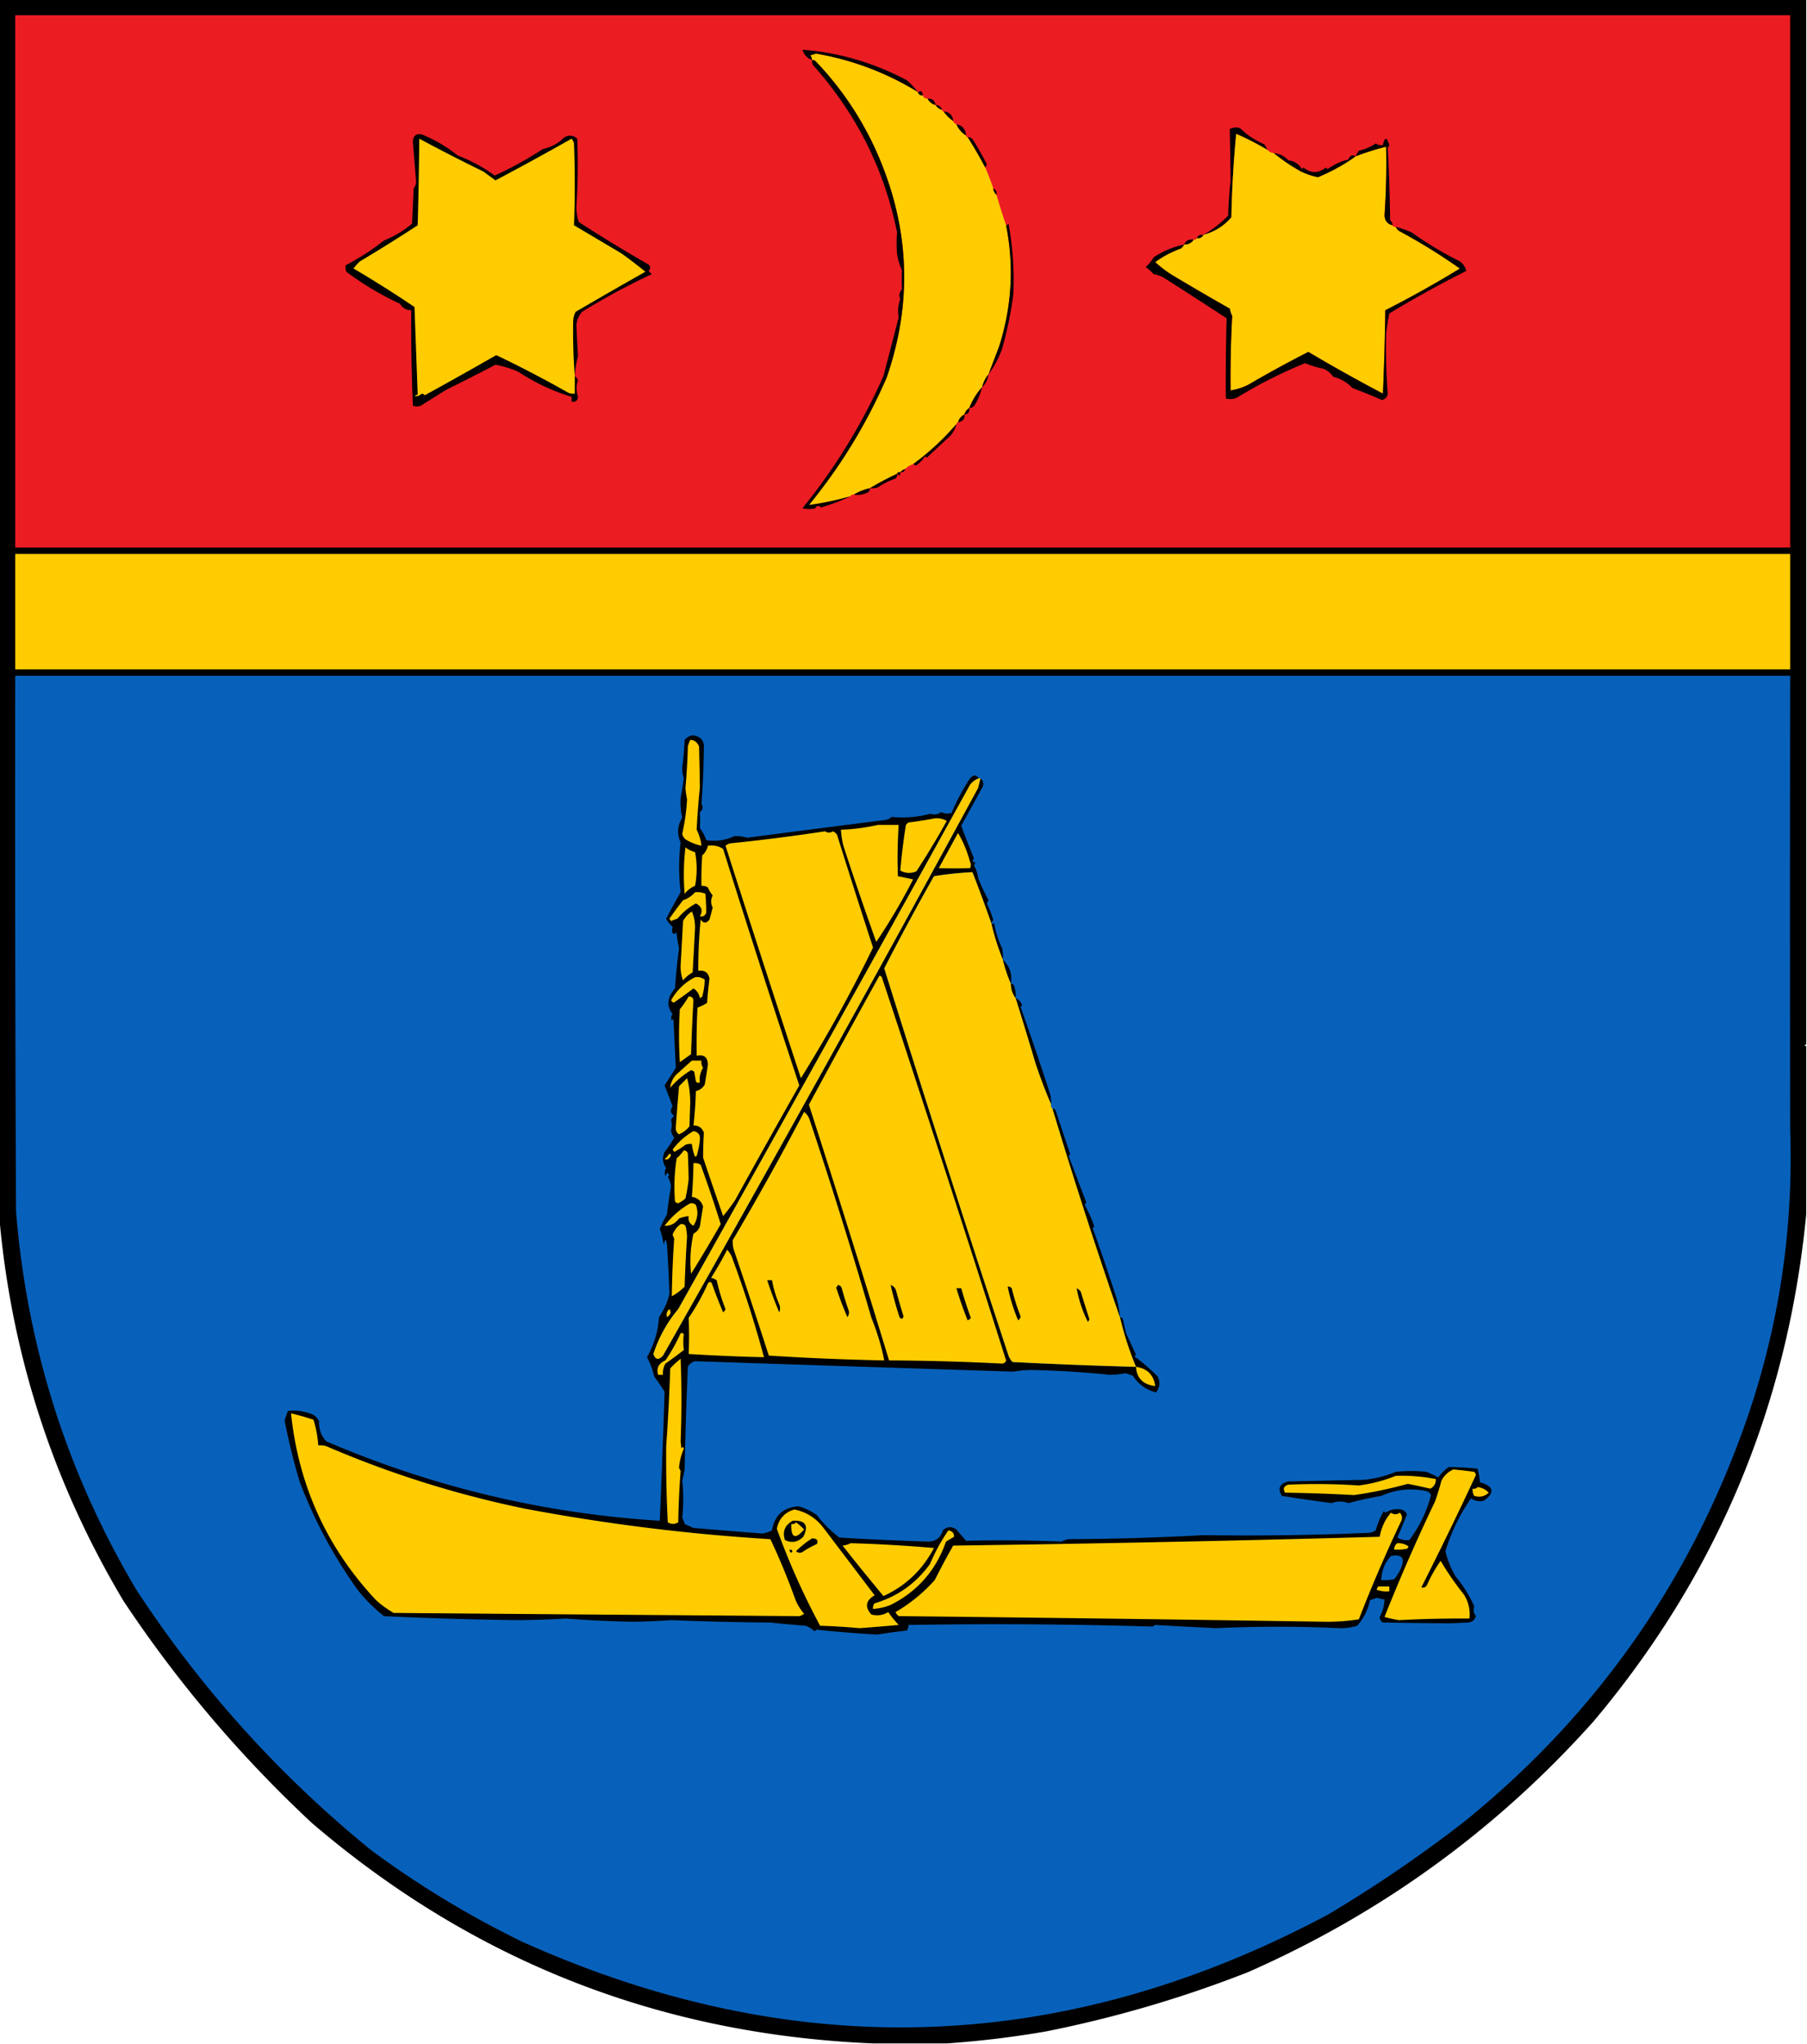 <svg xmlns="http://www.w3.org/2000/svg" width="1127" height="1275" style="shape-rendering:geometricPrecision;text-rendering:geometricPrecision;image-rendering:optimizeQuality;fill-rule:evenodd;clip-rule:evenodd"><path style="opacity:1" d="M-.5-.5h1127v652c-1.33.333-1.33.667 0 1v105c-11.52 119.33-55.69 224.663-132.5 316-60.466 67.67-132.299 119.83-215.5 156.5a741.827 741.827 0 0 1-126 37 608.237 608.237 0 0 1-62 7.5h-46c-132.83-5.54-249.497-51.37-350-137.5-44.678-41.66-83.844-87.83-117.5-138.5-44.203-74.108-70.036-154.108-77.5-240V-.5z"/><path style="opacity:1" fill="#ec1c23" d="M9.5 9.5h1107v332H9.5V9.5z"/><path style="opacity:1" d="M572.5 57.5c-19.536-12.016-40.703-20.016-63.5-24l-3.5 1a5.575 5.575 0 0 1 1 3c-3.002-1.12-5.002-3.286-6-6.5 22.77 1.784 44.436 8.118 65 19a45.511 45.511 0 0 1 7 7.5z"/><path style="opacity:1" fill="#fecc00" d="M572.5 57.5c.473 1.406 1.473 2.073 3 2 .473 1.406 1.473 2.073 3 2 1.079 2.043 2.746 3.376 5 4 .936 1.474 2.27 2.474 4 3 0 .667.333 1 1 1a25.647 25.647 0 0 0 6 6c.333 1 1 1.667 2 2 1.3 2.932 3.3 5.266 6 7 0 .667.333 1 1 1a272.324 272.324 0 0 1 11 19 159.535 159.535 0 0 1 5 13c.16 1.653.826 2.986 2 4a384.186 384.186 0 0 0 6 19c5.039 25.73 3.539 51.063-4.5 76a7429.191 7429.191 0 0 0-6.5 17c-1.887 2.289-3.221 4.955-4 8-3.403 3.79-6.069 8.124-8 13-1.474.936-2.474 2.27-3 4-2.087 1.085-3.42 2.751-4 5-.667 0-1 .333-1 1a159.573 159.573 0 0 1-27 25c-1.934.61-3.601 1.61-5 3-1.21.432-2.21 1.099-3 2-.992-.172-1.658.162-2 1a205.224 205.224 0 0 0-17 9c-3.61.811-6.944 2.144-10 4-.992-.172-1.658.162-2 1a181.403 181.403 0 0 1-26 5.5c19.834-24.188 36.001-50.688 48.5-79.5 15.495-44.775 14.495-89.108-3-133-9.721-24.308-23.554-45.808-41.5-64.5a2.427 2.427 0 0 0-2-.5 5.575 5.575 0 0 0-1-3l3.5-1c22.797 3.984 43.964 11.984 63.5 24z"/><path style="opacity:1" d="M506.5 37.5a2.427 2.427 0 0 1 2 .5c17.946 18.692 31.779 40.192 41.5 64.5 17.495 43.892 18.495 88.225 3 133-12.499 28.812-28.666 55.312-48.5 79.5a181.403 181.403 0 0 0 26-5.5c-5.873 2.796-12.04 5.129-18.5 7-1.412-1.423-2.579-1.256-3.5.5a16.242 16.242 0 0 1-8 0c20.66-25.55 37.493-53.05 50.5-82.5 3.209-12.27 6.376-24.437 9.5-36.5-.732-3.824-.399-7.657 1-11.5-.984-2.098-.651-4.098 1-6a195.166 195.166 0 0 1 0-12 40.25 40.25 0 0 1-3-10 84.736 84.736 0 0 1 0-13.5c-7.934-39.367-25.434-74.2-52.5-104.5a4.934 4.934 0 0 1-.5-3zM575.5 59.5c-1.527.073-2.527-.594-3-2 1.868-1.174 2.868-.507 3 2zM578.5 61.5c2.867-.13 4.533 1.203 5 4-2.254-.624-3.921-1.957-5-4zM583.5 65.5c2.132.054 3.465 1.054 4 3-1.73-.526-3.064-1.526-4-3zM588.5 69.5c3.667.333 5.667 2.333 6 6a25.647 25.647 0 0 1-6-6zM596.5 77.5c3.772.774 5.772 3.107 6 7-2.7-1.734-4.7-4.068-6-7zM790.5 93.5a178.627 178.627 0 0 0-19.5-10 680.082 680.082 0 0 0-3 52c-4.643 5.46-10.476 9.127-17.5 11 5.621-3.203 10.788-7.203 15.5-12 .2-7.383.7-14.716 1.5-22a4548.149 4548.149 0 0 0-.5-32c2.064-1.091 4.231-1.258 6.5-.5 4.343 4.238 9.343 7.571 15 10a18.476 18.476 0 0 1 2 3.5zM358.5 234.5c.767.672 1.434 1.505 2 2.5-1.221 3.446-1.221 6.946 0 10.5-.219 2.415-1.552 3.415-4 3v-3c-11.61-3.467-22.61-8.633-33-15.5a60.988 60.988 0 0 0-14.5-4.5 1299.681 1299.681 0 0 1-30.5 15.5l-16 10c-1.667.667-3.333.667-5 0a1224.916 1224.916 0 0 1-1-59.5c-3.085-.042-5.419-1.375-7-4a188.83 188.83 0 0 1-33.5-20 8.43 8.43 0 0 1-.5-4 151.942 151.942 0 0 0 24-15.5c6.352-2.558 12.185-6.058 17.5-10.5l1-22c1.046-1.272 1.546-2.772 1.5-4.5-.648-8.17-1.315-16.336-2-24.5.163-4 2.163-5.5 6-4.5 7.993 3.326 15.326 7.659 22 13 8.315 3.154 15.981 7.321 23 12.5a218.32 218.32 0 0 0 30-16.5c5.479-1.29 9.813-3.623 13-7 3.074-2.004 5.907-1.837 8.5.5.585 14.225.419 28.225-.5 42a29.075 29.075 0 0 0 1.5 10 941.327 941.327 0 0 0 43.5 26.5c1.333 1.333 1.333 2.667 0 4l2 2a421.727 421.727 0 0 0-43.5 23.5c-1.986 2.306-3.153 4.972-3.5 8 .223 6.544.556 13.044 1 19.5a62.976 62.976 0 0 0-2 12.5z"/><path style="opacity:1" fill="#fecc00" d="M790.5 93.5c1.014 1.174 2.347 1.84 4 2a114.89 114.89 0 0 0 17 11.5 44.852 44.852 0 0 0 10.5 3.5 115.435 115.435 0 0 0 23.5-13 156.94 156.94 0 0 1 19-6 474.273 474.273 0 0 1-1 43c.291 3.297 1.958 5.297 5 6 .342.838 1.008 1.172 2 1 .453.958 1.119 1.792 2 2.5a365.76 365.76 0 0 1 38 23.5 665.132 665.132 0 0 1-46.5 26 1624.945 1624.945 0 0 1-1.5 52 1056.366 1056.366 0 0 1-46.5-26 734.945 734.945 0 0 0-37.5 20.5 37.344 37.344 0 0 1-11 3.5 699.055 699.055 0 0 1 1-46.5 15.256 15.256 0 0 1-1.5-4.5 1716.453 1716.453 0 0 1-33.5-19.5 70.26 70.26 0 0 1-13-9.5c4.536-3.421 9.869-6.254 16-8.5.881-.708 1.547-1.542 2-2.5 2.589.039 4.589-.961 6-3 .992.172 1.658-.162 2-1 1.88.271 3.213-.396 4-2 7.024-1.873 12.857-5.54 17.5-11a680.082 680.082 0 0 1 3-52 178.627 178.627 0 0 1 19.5 10z"/><path style="opacity:1" d="M603.5 85.5c1.517.01 2.684.677 3.5 2a193.865 193.865 0 0 1 8.5 15c-.363.683-.696 1.35-1 2a272.324 272.324 0 0 0-11-19z"/><path style="opacity:1" fill="#fecc00" d="M358.5 234.5v11a8.43 8.43 0 0 1-4-.5 720.607 720.607 0 0 0-45-23.5 2762.783 2762.783 0 0 1-44.5 25 3.943 3.943 0 0 0-2-1c-1.301 1.393-2.801 1.893-4.5 1.5l2-1c-.66-18.102-1.327-36.269-2-54.5a684.734 684.734 0 0 0-38-24 25.513 25.513 0 0 1 4-4.5 997.906 997.906 0 0 0 36-22.5c.505-18.004.838-36.004 1-54a1131.968 1131.968 0 0 0 40 20.5l7.5 5.5c15.94-8.433 31.773-17.1 47.5-26a6.802 6.802 0 0 1 1.5 3 696.059 696.059 0 0 1 0 51l29.5 17.5a260.804 260.804 0 0 1 15 11.5 3449.055 3449.055 0 0 0-43.5 25 12.862 12.862 0 0 0-1.5 6 348.239 348.239 0 0 0 1 34z"/><path style="opacity:1" d="M868.5 140.5c-3.042-.703-4.709-2.703-5-6a474.273 474.273 0 0 0 1-43 156.94 156.94 0 0 0-19 6 18.476 18.476 0 0 1 2-3.5 29.42 29.42 0 0 0 10.5-4.5c1.356.88 2.856 1.213 4.5 1 1.117-5.213 2.451-5.213 4 0a3.647 3.647 0 0 1-1 1.5 1055.54 1055.54 0 0 1 1.5 45.5c1.039.744 1.539 1.744 1.5 3zM794.5 95.5c3.521.33 6.521 1.83 9 4.5 3.812.47 6.645 2.304 8.5 5.5l1-1c4.49 3.719 9.157 3.719 14 0l1 1c4.25-3.043 8.583-5.043 13-6 .939-2.515 2.439-3.182 4.5-2a115.435 115.435 0 0 1-23.5 13 44.852 44.852 0 0 1-10.5-3.5 114.89 114.89 0 0 1-17-11.5zM619.5 117.5c1.604.787 2.271 2.12 2 4-1.174-1.014-1.84-2.347-2-4zM616.5 233.5a7429.191 7429.191 0 0 1 6.5-17c8.039-24.937 9.539-50.27 4.5-76 .617-.111 1.117-.444 1.5-1a195.507 195.507 0 0 1 3 44 236.259 236.259 0 0 1-7 34c-2.117 5.91-4.95 11.244-8.5 16zM870.5 141.5a59.44 59.44 0 0 1 10 3.5 215.147 215.147 0 0 0 30 18c2.062 1.532 3.396 3.532 4 6a685.704 685.704 0 0 0-48 26.5 160.986 160.986 0 0 0-2 12.5 404.148 404.148 0 0 0 1 38c-.5 1.833-1.667 3-3.5 3.5a464.16 464.16 0 0 0-18.5-7.5c-3.31-3.497-7.31-5.83-12-7a13.967 13.967 0 0 0-6-5 55.859 55.859 0 0 1-11.5-3.5 292.758 292.758 0 0 0-42.5 21.5c-2.401 1.039-4.734 1.206-7 .5-.084-16.701.083-33.368.5-50a3979.921 3979.921 0 0 0-39.5-25.5 20.64 20.64 0 0 0-6-2 31.84 31.84 0 0 0-5-4.5 21.83 21.83 0 0 0 5-6c5.812-3.829 12.145-6.495 19-8-.453.958-1.119 1.792-2 2.5-6.131 2.246-11.464 5.079-16 8.5a70.26 70.26 0 0 0 13 9.5 1716.453 1716.453 0 0 0 33.5 19.5 15.256 15.256 0 0 0 1.5 4.5 699.055 699.055 0 0 0-1 46.5 37.344 37.344 0 0 0 11-3.5 734.945 734.945 0 0 1 37.5-20.5 1056.366 1056.366 0 0 0 46.5 26 1624.945 1624.945 0 0 0 1.5-52 665.132 665.132 0 0 0 46.5-26 365.76 365.76 0 0 0-38-23.5c-.881-.708-1.547-1.542-2-2.5zM750.5 146.5c-.787 1.604-2.12 2.271-4 2 .683-1.676 2.017-2.343 4-2z"/><path style="opacity:1" d="M744.5 149.5c-1.411 2.039-3.411 3.039-6 3 1.107-2.469 3.107-3.469 6-3zM616.5 233.5c-.396 3.221-1.729 5.888-4 8 .779-3.045 2.113-5.711 4-8zM612.5 241.5a39.34 39.34 0 0 1-4.5 11c-.816 1.323-1.983 1.989-3.5 2 1.931-4.876 4.597-9.21 8-13zM604.5 254.5c.412 2.473-.588 3.806-3 4 .526-1.73 1.526-3.064 3-4zM601.5 258.5c.451 2.601-.882 4.268-4 5 .58-2.249 1.913-3.915 4-5zM596.5 264.5a17.341 17.341 0 0 1-3.5 7 3231.633 3231.633 0 0 0-15 14l-1-1c-1.561 2.473-3.561 4.473-6 6-.383-.556-.883-.889-1.5-1a159.573 159.573 0 0 0 27-25zM564.5 292.5c-.321 1.548-1.321 2.215-3 2 .79-.901 1.79-1.568 3-2zM559.5 295.5c.342-.838 1.008-1.172 2-1 .091 2.198-.575 2.531-2 1zM559.5 295.5c.219 1.175-.114 2.175-1 3a42.493 42.493 0 0 0-11 5.5 12.93 12.93 0 0 1-5 .5 205.224 205.224 0 0 1 17-9zM542.5 304.5c.086.996-.248 1.829-1 2.5-3.01 1.532-6.01 2.032-9 1.5 3.056-1.856 6.39-3.189 10-4z"/><path style="opacity:1" fill="#fecc00" d="M9.5 345.5h1107v72H9.5v-72z"/><path style="opacity:1" fill="#0761bb" d="M9.5 421.5h1107c-.17 94.525-.17 189.025 0 283.5 2.11 62.234-7.06 122.734-27.5 181.5-34.99 99.845-93.488 183.01-175.5 249.5a836.022 836.022 0 0 1-85 58c-164.855 87.95-332.522 93.61-503 17-33.134-16.16-64.467-35.16-94-57-57.315-46.64-106.148-100.81-146.5-162.5-43.168-72.778-68.168-151.445-75-236-.5-111.333-.667-222.666-.5-334z"/><path style="opacity:1" d="M610.5 485.5c-2.167.698-4 2.031-5.5 4a76608.08 76608.08 0 0 1-182 327c-6.94 8.291-12.107 17.625-15.5 28 1.261 3.631 3.261 3.964 6 1a22583.74 22583.74 0 0 0 196.5-354l1.5-6c1.599 1.299 2.099 2.965 1.5 5a6844.555 6844.555 0 0 1-13.5 24.5 551.834 551.834 0 0 0 8 20.5c-1.402 1.342-1.069 2.176 1 2.5a3.943 3.943 0 0 0-1 2 16.703 16.703 0 0 1 2.5 7.5 132.82 132.82 0 0 0 6.5 14l-1 2c1.753 3.655 3.087 7.155 4 10.5-.752.671-1.086 1.504-1 2.5a933.996 933.996 0 0 0-12-32.5c-7.994.366-15.994 1.2-24 2.5a1590.73 1590.73 0 0 0-31 57.5A16952.586 16952.586 0 0 0 629 845.5a12.403 12.403 0 0 0 2.5 4 3029.704 3029.704 0 0 0 77 3 200.326 200.326 0 0 1-10-31c1.086.12 1.753.787 2 2 .603 2.85 1.27 5.684 2 8.5 2 4.331 4 8.664 6 13l-1 1a126.738 126.738 0 0 1 14.5 12.5c1.721 3.391 1.387 6.724-1 10-6.233-1.688-11.066-5.188-14.5-10.5l-4.5-1.5a61.287 61.287 0 0 1-10 1 555.61 555.61 0 0 0-48.5-3 68.98 68.98 0 0 0-11.5 1c-66.282-2.129-132.448-4.296-198.5-6.5-1.992.574-3.492 1.741-4.5 3.5a2797.592 2797.592 0 0 0-2 64 130.406 130.406 0 0 1-1.5 7c.824 7.609.824 15.275 0 23a28.931 28.931 0 0 1 1.5 4c1.816.829 3.649 1.663 5.5 2.5a14218.41 14218.41 0 0 0 43 3.5 20.64 20.64 0 0 0 6-2c1.546-9.38 7.046-14.38 16.5-15a36.615 36.615 0 0 1 11.5 5.5c3.983 5.248 8.649 9.914 14 14a1868.644 1868.644 0 0 0 55.5 2.5c4.751-.085 7.751-2.418 9-7 2.664-2.455 5.498-2.622 8.5-.5l6 7c20.28-.472 40.113-.306 59.5.5a15.256 15.256 0 0 1 4.5-1.5 1721.15 1721.15 0 0 0 84-2.5c34.663.514 69.33.014 104-1.5a11.333 11.333 0 0 0 3.5-1.5c1.204-4.2 2.871-8.2 5-12l1 1c3.193-1.968 6.526-2.635 10-2 1.622.454 2.788 1.454 3.5 3a403.19 403.19 0 0 1-6 14.5c2.536 1.412 5.036 1.912 7.5 1.5 6.334-8.338 10.834-17.671 13.5-28-.59-1.299-1.59-2.132-3-2.5-9.653-2.016-18.987-1.016-28 3a242.07 242.07 0 0 0-20.5 4.5c-3.468-1.303-6.968-1.303-10.5 0a1136.46 1136.46 0 0 1-31-4.5c-2.788-4.605-1.455-7.605 4-9l47-1a67.267 67.267 0 0 0 20-5 90.455 90.455 0 0 1 19 0 53.217 53.217 0 0 1 7.5 3.5c1.833-2.5 4-4.667 6.5-6.5 5.979.075 11.979.408 18 1a42.36 42.36 0 0 1 1.5 8.5c8.707 2.536 9.541 6.37 2.5 11.5-2.877.725-5.543.225-8-1.5-7.083 10.103-12.416 21.103-16 33a55.548 55.548 0 0 0 6.5 16 75.841 75.841 0 0 1 11.5 18.5c-.785 2.04-.452 4.04 1 6-.774 2.44-2.44 3.77-5 4-3.667.17-7.333.33-11 .5-13.861-.11-27.861-.28-42-.5-1.304-.8-1.971-1.97-2-3.5 1.888-3.44 2.888-7.1 3-11a11.187 11.187 0 0 1-4.5-1l-4.5 1.5c-1.336 6-4.002 11.34-8 16a34.426 34.426 0 0 1-11 1.5 837.87 837.87 0 0 0-77 0 3921.18 3921.18 0 0 1-38-2c-.586.21-1.086.54-1.5 1a3271.64 3271.64 0 0 0-152.5-1c.17 1.32-.163 2.49-1 3.5-6.217.7-12.384 1.54-18.5 2.5a877.994 877.994 0 0 1-37.5-3c-.586.21-1.086.54-1.5 1a15.815 15.815 0 0 0-5.5-3.5 734.496 734.496 0 0 1-22-2c-20.573-.17-41.073-.67-61.5-1.5-7.833.51-15.833.85-24 1a688.033 688.033 0 0 1-42-2c-9.423.57-19.09.9-29 1-28.197-.31-56.364-1.15-84.5-2.5a96.704 96.704 0 0 1-16.5-16.5c-14.857-20.709-26.857-43.042-36-67a403.43 403.43 0 0 1-9.5-38.5l2-6c4.852-.584 9.852.083 15 2 2.052.93 3.552 2.43 4.5 4.5-.223 4.861 1.277 9.027 4.5 12.5 66.735 28.571 136.068 45.071 208 49.5a6178.353 6178.353 0 0 0 3-80.5 146.526 146.526 0 0 0-6.5-9.5 45.336 45.336 0 0 0-4.5-12c4.515-8.017 7.015-16.351 7.5-25 3.132-4.429 5.299-9.262 6.5-14.5a966.203 966.203 0 0 0-1.5-30.5c-.667-4-1.333-4-2 0a55.94 55.94 0 0 0-2.5-10 64.71 64.71 0 0 1 4.5-9 252.4 252.4 0 0 1 2.5-17.5c-.165-1.837-.832-3.837-2-6 1.154-.914.987-1.747-.5-2.5l-1 2c-.651-1.735-.485-3.402.5-5-2.287-3.076-2.62-6.409-1-10a62.722 62.722 0 0 0 6-9c-1.085-1.284-1.752-2.784-2-4.5.65-2.276.65-4.442 0-6.5a7.248 7.248 0 0 1 2-2.5c-2.297-1.58-2.631-3.58-1-6-1.635-4.317-3.302-8.65-5-13 2.364-3.687 4.698-7.354 7-11-.484-10.063-.984-20.23-1.5-30.5l-1 1c-.595-1.399-.428-2.732.5-4-3.943-5.09-3.443-10.424 1.5-16a378.803 378.803 0 0 1 2.5-25 65.75 65.75 0 0 1-1.5-10c-.718.951-1.551 1.117-2.5.5-.335-1.164-.335-2.497 0-4a14.506 14.506 0 0 1-4-5 402.288 402.288 0 0 1 9-16.5c-1.24-10.55-1.24-20.883 0-31-2.378-5.301-2.045-10.468 1-15.5-.876-4.096-1.209-8.096-1-12 .696-4.134 1.363-8.3 2-12.5-.75-2.43-1.083-4.764-1-7a166.115 166.115 0 0 0 1.5-17c3.157-3.573 6.657-3.74 10.5-.5a11.333 11.333 0 0 1 1.5 3.5 545.233 545.233 0 0 1-1.5 37c1.234 1.898.901 3.565-1 5a85.54 85.54 0 0 1 0 10 27.09 27.09 0 0 1 4 7.5c6.131.972 11.964.139 17.5-2.5 2.811-.114 5.478.219 8 1 27.733-3.615 56.233-7.282 85.5-11 1.82-.149 3.32-.816 4.5-2 8.203.831 16.37.165 24.5-2 2.208.899 4.374.565 6.5-1 2.064 1.091 4.231 1.258 6.5.5a133.488 133.488 0 0 1 11.5-21.5c2.084-2.363 3.917-2.363 5.5 0z"/><path style="opacity:1" fill="#fecc00" d="M430.5 461.5c2.32-.09 4.154 1.243 5.5 4 .216 8.545.383 17.045.5 25.5-.917 9.253-1.583 18.086-2 26.5a29.849 29.849 0 0 1 3 10c-3.481-.732-6.814-2.066-10-4a6.201 6.201 0 0 1-2-3.5c1.62-7.05 2.62-14.216 3-21.5a57.215 57.215 0 0 1-1-7 406.505 406.505 0 0 0 1.5-26c.41-1.401.91-2.734 1.5-4zM610.5 485.5h1l-1.5 6a22583.74 22583.74 0 0 1-196.5 354c-2.739 2.964-4.739 2.631-6-1 3.393-10.375 8.56-19.709 15.5-28a76608.08 76608.08 0 0 0 182-327c1.5-1.969 3.333-3.302 5.5-4zM582.5 510.5c2.897-.375 5.563.125 8 1.5a499.787 499.787 0 0 1-19 31.5c-3.484 1.405-6.818 1.239-10-.5a386.134 386.134 0 0 1 3.5-28.5l1.5-1.5a222.009 222.009 0 0 0 16-2.5z"/><path style="opacity:1" fill="#fecc00" d="M547.5 514.5h13c-.698 10.863-.864 21.53-.5 32 3.129.63 6.296 1.296 9.5 2a376.65 376.65 0 0 1-23 39 2113.5 2113.5 0 0 1-20.5-60 52.016 52.016 0 0 1-1.5-10c7.898-.286 15.565-1.286 23-3zM514.5 518.5c1.705 1.035 3.372 1.035 5 0a7.248 7.248 0 0 1 2.5 2 6614.48 6614.48 0 0 0 22.5 70.5 886.12 886.12 0 0 1-45 81.5 18393.89 18393.89 0 0 1-47-145 6.802 6.802 0 0 1 3-1.5 1219.52 1219.52 0 0 0 59-7.5zM597.5 519.5c3.212 5.458 5.712 11.458 7.5 18 .667 1.333.667 2.667 0 4-6.371.16-12.871.16-19.5 0 4.027-7.392 8.027-14.725 12-22zM441.5 527.5c3.53-.511 6.696.156 9.5 2A9730.847 9730.847 0 0 0 498.5 677a7388.966 7388.966 0 0 0-40 71.5 115.668 115.668 0 0 1-7.5 10 2955.967 2955.967 0 0 1-12.5-36.5c.016-5.049.182-10.215.5-15.5-1.066-3.063-3.233-4.563-6.5-4.5a242.191 242.191 0 0 0 1.5-21.5c2.429-.529 4.262-1.863 5.5-4a299.834 299.834 0 0 0 2-12.5c-.14-4.641-2.473-6.474-7-5.5-.166-10.006 0-20.006.5-30a35.61 35.61 0 0 0 6-3c.335-5.019.835-10.019 1.5-15-.605-3.822-2.938-5.488-7-5a314.892 314.892 0 0 1 1.5-32c1.775 2.544 3.608 2.544 5.5 0a261.12 261.12 0 0 0 2-7.5c-1.288-2.466-1.288-4.966 0-7.5a18.924 18.924 0 0 1-3-5 6.846 6.846 0 0 0-4-1c-.166-6.342 0-12.675.5-19 1.82-1.632 2.986-3.632 3.5-6zM427.5 528.5c1.759 1.371 3.759 2.371 6 3 1.333 7 1.333 14 0 21-2.594 1.092-4.761 2.759-6.5 5a144.36 144.36 0 0 1 .5-29zM618.5 576.5a154.135 154.135 0 0 0 7 22 90.913 90.913 0 0 0 5 15c.028 3.416 1.028 6.416 3 9a2954.965 2954.965 0 0 1 12.5 41c3.001 8.898 6.168 17.232 9.5 25-.237 1.291.096 2.291 1 3a3327.32 3327.32 0 0 0 42 130 200.326 200.326 0 0 0 10 31 3029.704 3029.704 0 0 1-77-3 12.403 12.403 0 0 1-2.5-4A16952.586 16952.586 0 0 1 551.5 604a1590.73 1590.73 0 0 1 31-57.5 209.374 209.374 0 0 1 24-2.5 933.996 933.996 0 0 1 12 32.5z"/><path style="opacity:1" fill="#fecc00" d="M433.5 556.5c2.292-.256 4.459.077 6.5 1 .273 3.99.439 7.824.5 11.5-.532 2.02-1.865 2.853-4 2.5 2.018-3.504 1.184-6.171-2.5-8-4.418 2.414-8.251 5.581-11.5 9.5a28.931 28.931 0 0 0-4 1.5l-1-1.5c2.694-3.867 5.527-7.7 8.5-11.5 3.014-1.039 5.514-2.705 7.5-5z"/><path style="opacity:1" fill="#fecc00" d="M431.5 568.5c1.32 2.928 1.986 6.261 2 10-.463 9.335-.963 18.669-1.5 28a21.53 21.53 0 0 0-6 5c-1.125-2.978-1.625-6.145-1.5-9.5.535-9.165 1.035-18.331 1.5-27.5 1.36-2.523 3.193-4.523 5.5-6z"/><path style="opacity:1" d="M625.5 598.5a154.135 154.135 0 0 1-7-22c.617-.111 1.117-.444 1.5-1 .875 5.525 2.541 10.858 5 16 .497 2.31.663 4.643.5 7zM625.5 598.5c4.266 4.185 5.933 9.185 5 15a90.913 90.913 0 0 1-5-15z"/><path style="opacity:1" fill="#fecc00" d="M548.5 608.5c.617.111 1.117.444 1.5 1a19974.68 19974.68 0 0 1 77.5 239c-.387 1.22-1.22 1.887-2.5 2a1509.474 1509.474 0 0 0-70.5-2 10674.346 10674.346 0 0 0-50-159.5 9457.814 9457.814 0 0 1 44-80.5zM433.5 609.5c2.25-.319 4.25.181 6 1.5-.015 3.328-.515 6.828-1.5 10.5a3.647 3.647 0 0 1-1.5 1c-.476-2.619-1.809-4.619-4-6a261.007 261.007 0 0 1-12.5 9l-1.5-1.5c3.575-6.41 8.575-11.243 15-14.5z"/><path style="opacity:1" d="M630.5 613.5c.997-.03 1.664.47 2 1.5a19.522 19.522 0 0 1 1 7.5c-1.972-2.584-2.972-5.584-3-9z"/><path style="opacity:1" fill="#fecc00" d="M429.5 621.5c1.495-.085 2.495.581 3 2a1489.991 1489.991 0 0 0-1.5 34l-7 5c-.667-11-.667-22 0-33a60.364 60.364 0 0 0 5.5-8z"/><path style="opacity:1" d="M633.5 622.5c1.884.882 3.217 2.382 4 4.5l-1 1a2096.904 2096.904 0 0 1 18.5 54.5c.495 1.973.662 3.973.5 6-3.332-7.768-6.499-16.102-9.5-25a2954.965 2954.965 0 0 0-12.5-41z"/><path style="opacity:1" fill="#fecc00" d="M431.5 661.5h6c-.214 1.644.12 3.144 1 4.5-1.771 2.927-2.438 5.927-2 9-.949.617-1.782.451-2.5-.5l-1-6a3.943 3.943 0 0 0-2-1 51.63 51.63 0 0 0-13 11c.295-2.934 1.461-5.601 3.5-8a4038.09 4038.09 0 0 1 10-9z"/><path style="opacity:1" fill="#fecc00" d="M428.5 672.5c1.328 4.619 1.994 9.619 2 15l-.5 15c-1.739 2.241-3.906 3.908-6.5 5-1.524-1.027-2.191-2.527-2-4.5.561-8.505 1.228-17.005 2-25.5l5-5z"/><path style="opacity:1" d="M656.5 691.5c.997-.03 1.664.47 2 1.5a4401.001 4401.001 0 0 0 9 27l-1 1 11 29a3.647 3.647 0 0 0-1 1.5 81.423 81.423 0 0 1 6 13.5l-1 1c4.46 12.423 8.96 25.59 13.5 39.5a60.181 60.181 0 0 1 3.5 16 3327.32 3327.32 0 0 1-42-130z"/><path style="opacity:1" fill="#fecc00" d="M501.5 693.5c1.636 1.249 2.803 2.916 3.5 5A3264.568 3264.568 0 0 1 543.5 822a143.92 143.92 0 0 1 8 26.5 1633.727 1633.727 0 0 1-72-3 4806.446 4806.446 0 0 0-21.5-65c-.837-2.321-1.17-4.655-1-7a1823.606 1823.606 0 0 0 44.5-80zM432.5 705.5c3.053.556 4.386 2.389 4 5.5a52.42 52.42 0 0 1-2 10l-1 .5a29.045 29.045 0 0 1-2-8 8.43 8.43 0 0 0-4 .5 48.493 48.493 0 0 1-7 4.5l-1-1.5c3.592-4.776 7.925-8.61 13-11.5z"/><path style="opacity:1" fill="#fecc00" d="M426.5 717.5c1.25.077 2.083.744 2.5 2a551.6 551.6 0 0 1 .5 16 111.555 111.555 0 0 1-2 12 19.953 19.953 0 0 1-4.5 3 3.943 3.943 0 0 1-2-1 116.145 116.145 0 0 1 1-27c1.758-1.583 3.258-3.25 4.5-5zM417.5 719.5c1.025.397 1.192 1.063.5 2-.837 1.507-2.004 2.007-3.5 1.5a14.698 14.698 0 0 0 3-3.5zM432.5 725.5c1.644-.214 3.144.12 4.5 1a804.344 804.344 0 0 1 12.5 37 895.17 895.17 0 0 1-18.5 31 77.898 77.898 0 0 1 1.5-25c1.875-1.04 3.208-2.54 4-4.5a773.255 773.255 0 0 1 2-12.5c-1.155-3.495-3.488-5.495-7-6 .567-6.784.9-13.784 1-21z"/><path style="opacity:1" fill="#fecc00" d="M430.5 750.5c1.322-.17 2.489.163 3.5 1 1.658 4.437 1.158 8.77-1.5 13-2.423-1.212-3.423-3.212-3-6a20.093 20.093 0 0 0-6 1.5c-2.437 3.221-5.437 4.721-9 4.5 4.414-5.749 9.747-10.416 16-14z"/><path style="opacity:1" fill="#fecc00" d="M424.5 763.5c1.175-.219 2.175.114 3 1a29.925 29.925 0 0 1 1 7 926.675 926.675 0 0 0-1.5 31 34.88 34.88 0 0 1-8 6 614.202 614.202 0 0 1 1.5-36 11.456 11.456 0 0 1-1-2.5c1.088-2.709 2.755-4.875 5-6.5zM453.5 779.5c1.617 1.621 2.784 3.621 3.5 6a695.34 695.34 0 0 1 19.5 61 1198.404 1198.404 0 0 1-47-2c.346-7.593.346-15.093 0-22.5a135.563 135.563 0 0 0 12-21.5c.774-1.211 1.607-1.211 2.5 0a287.93 287.93 0 0 0 7 18 4.457 4.457 0 0 0 1.5-2 112.208 112.208 0 0 1-5.5-18 11.333 11.333 0 0 0-3.5-1.5 219.037 219.037 0 0 0 10-17.5z"/><path style="opacity:1" d="M478.5 798.5h3a67.044 67.044 0 0 0 4.5 15c.667 1.667.667 3.333 0 5a261.713 261.713 0 0 1-7.5-20zM522.5 801.5c1.25.077 2.083.744 2.5 2a189.61 189.61 0 0 0 4 13c.798 1.759.631 3.426-.5 5a195.53 195.53 0 0 1-7-18.5c.556-.383.889-.883 1-1.5zM555.5 801.5c1.835.622 3.002 1.956 3.5 4a534.849 534.849 0 0 0 4.5 15.5c-.51 1.826-1.344 1.993-2.5.5a224.862 224.862 0 0 1-5.5-20zM628.5 802.5c.996-.086 1.829.248 2.5 1a138.351 138.351 0 0 0 5.5 17.5c-.13 1.059-.63 1.892-1.5 2.5a109.18 109.18 0 0 1-6.5-21zM596.5 803.5h3a258.866 258.866 0 0 0 6 18.5 4.457 4.457 0 0 1-2 1.5 232.61 232.61 0 0 1-7-20zM671.5 803.5c.958.453 1.792 1.119 2.5 2 1.8 5.817 3.633 11.65 5.5 17.5l-1 1.5a77.879 77.879 0 0 1-7-21z"/><path style="opacity:1" fill="#fecc00" d="M417.5 816.5c1.301 1.956.801 3.623-1.5 5-.613-1.995-.113-3.662 1.5-5zM424.5 831.5a2.428 2.428 0 0 1 2 .5c-.438 3.209-.438 6.542 0 10a225.759 225.759 0 0 1-11.5 8.5c-1.202 2.177-1.702 4.511-1.5 7h-3c-1.263-4.143.237-7.143 4.5-9 3.7-5.403 6.867-11.07 9.5-17zM424.5 847.5c.673 17.25.673 34.417 0 51.5l.5 4.5c.654-1.196 1.154-1.196 1.5 0a38.943 38.943 0 0 0-3 12l1 2a546.861 546.861 0 0 0-1.5 32c-2.132 1.28-4.298 1.28-6.5 0a764.33 764.33 0 0 1-1-47.5c1.15-16.09 1.983-32.256 2.5-48.5a53.864 53.864 0 0 1 6.5-6zM708.5 852.5c7.018 1.018 11.018 5.018 12 12-7.55-.881-11.55-4.881-12-12z"/><path style="opacity:1" fill="#fecc00" d="M181.5 881.5a165.287 165.287 0 0 1 14 4 67.391 67.391 0 0 1 3 16 12.93 12.93 0 0 1 5 .5c39.882 17.181 81.215 30.181 124 39a1229.77 1229.77 0 0 0 153 19 420.329 420.329 0 0 1 15.5 37.5 31.106 31.106 0 0 0 5.5 9 6.824 6.824 0 0 1-3 1.5c-84.454-.63-168.787-1.3-253-2a63.408 63.408 0 0 1-11-8c-30.635-32.659-48.302-71.492-53-116.5zM906.5 916.5c4.335.417 8.668.917 13 1.5a3.943 3.943 0 0 1 1 2 2318.403 2318.403 0 0 1-34 70c1.496.507 2.663.007 3.5-1.5a92.298 92.298 0 0 1 8.5-15 179.982 179.982 0 0 0 14.5 21c2.866 4.563 4.033 9.56 3.5 15-14.927-.09-29.593.24-44 1a74.834 74.834 0 0 1-9-2 1158.81 1158.81 0 0 1 31.5-72 169.313 169.313 0 0 0 4-13c1.767-3.272 4.267-5.605 7.5-7zM870.5 920.5c8.424-.286 16.758.38 25 2 .122 2.757-1.045 4.757-3.5 6a303.038 303.038 0 0 0-14-3 268.352 268.352 0 0 1-33.5 7c-14.308-.8-28.641-1.3-43-1.5-1.513-2.454-.846-4.121 2-5a391.975 391.975 0 0 1 44 .5c8.043-1.051 15.71-3.051 23-6z"/><path style="opacity:1" fill="#fecc00" d="M921.5 927.5c2.773.312 5.107 1.478 7 3.5-2.514 2.376-5.514 3.043-9 2-.88-1.356-1.214-2.856-1-4.5 1.291.237 2.291-.096 3-1zM495.5 941.5c7.648 1.583 13.815 5.583 18.5 12 10.514 13.844 21.014 27.678 31.5 41.5-5.593 3.288-6.26 7.29-2 12 3.744.93 7.244.43 10.5-1.5a74.335 74.335 0 0 0 6.5 8c-8.168.74-16.335 1.41-24.5 2a384.91 384.91 0 0 0-24.5-1.5 446.537 446.537 0 0 1-27-60.5c1.308-6.303 4.975-10.303 11-12zM867.5 943.5c1.839 1.252 3.672 1.252 5.5 0 1.44 1.43 1.774 3.097 1 5a885.03 885.03 0 0 0-26.5 61.5 131.595 131.595 0 0 1-21 1.5 52414.82 52414.82 0 0 0-266-3.5 7.239 7.239 0 0 1-2-2.5c9.176-5.35 17.343-12.017 24.5-20a458.221 458.221 0 0 1 11.5-21.5 18018.214 18018.214 0 0 0 266-5.5c1.01-5.732 3.343-10.732 7-15z"/><path style="opacity:1" d="M494.5 948.5c7.88-.405 10.047 2.929 6.5 10-3.511 3.473-7.345 4.14-11.5 2-1.618-5.379.049-9.379 5-12z"/><path style="opacity:1" fill="#fecc00" d="M496.5 949.5a31.447 31.447 0 0 1 5 4.5c-5.541 6.403-8.208 5.236-8-3.5 1.291.237 2.291-.096 3-1zM591.5 954.5c2.458.426 3.624 1.759 3.5 4l-5 3c-6.196 17.859-17.696 31.025-34.5 39.5a34.562 34.562 0 0 1-11 2.5c-.17-1.32.163-2.49 1-3.5 14.224-4.208 25.724-12.375 34.5-24.5 3.202-7.533 7.036-14.533 11.5-21z"/><path style="opacity:1" d="M506.5 959.5c2.89.027 3.89 1.193 3 3.5a59.043 59.043 0 0 0-9 5c-1.444.781-2.777.614-4-.5a56.72 56.72 0 0 1 10-8z"/><path style="opacity:1" fill="#fecc00" d="M530.5 962.5a896.682 896.682 0 0 1 52 3c-7.133 13.635-17.633 23.635-31.5 30a1637.863 1637.863 0 0 1-25.5-31.5c1.882-.198 3.548-.698 5-1.5zM871.5 962.5c2.559-.11 4.892.556 7 2a3.647 3.647 0 0 1-1 1.5 32.462 32.462 0 0 1-8 .5c.027-1.699.694-3.033 2-4z"/><path style="opacity:1" d="M492.5 966.5c1.837.139 2.17.806 1 2-.798-.457-1.131-1.124-1-2z"/><path style="opacity:1" fill="#0761bc" d="M867.5 970.5c6.656-1.239 8.823 1.094 6.5 7a28.415 28.415 0 0 1-4.5 7.5 32.462 32.462 0 0 1-8 .5c.143-5.788 2.143-10.788 6-15z"/><path style="opacity:1" fill="#fecc00" d="M859.5 989.5h7v3a16.873 16.873 0 0 1-8-1c.363-.683.696-1.35 1-2z"/></svg>
